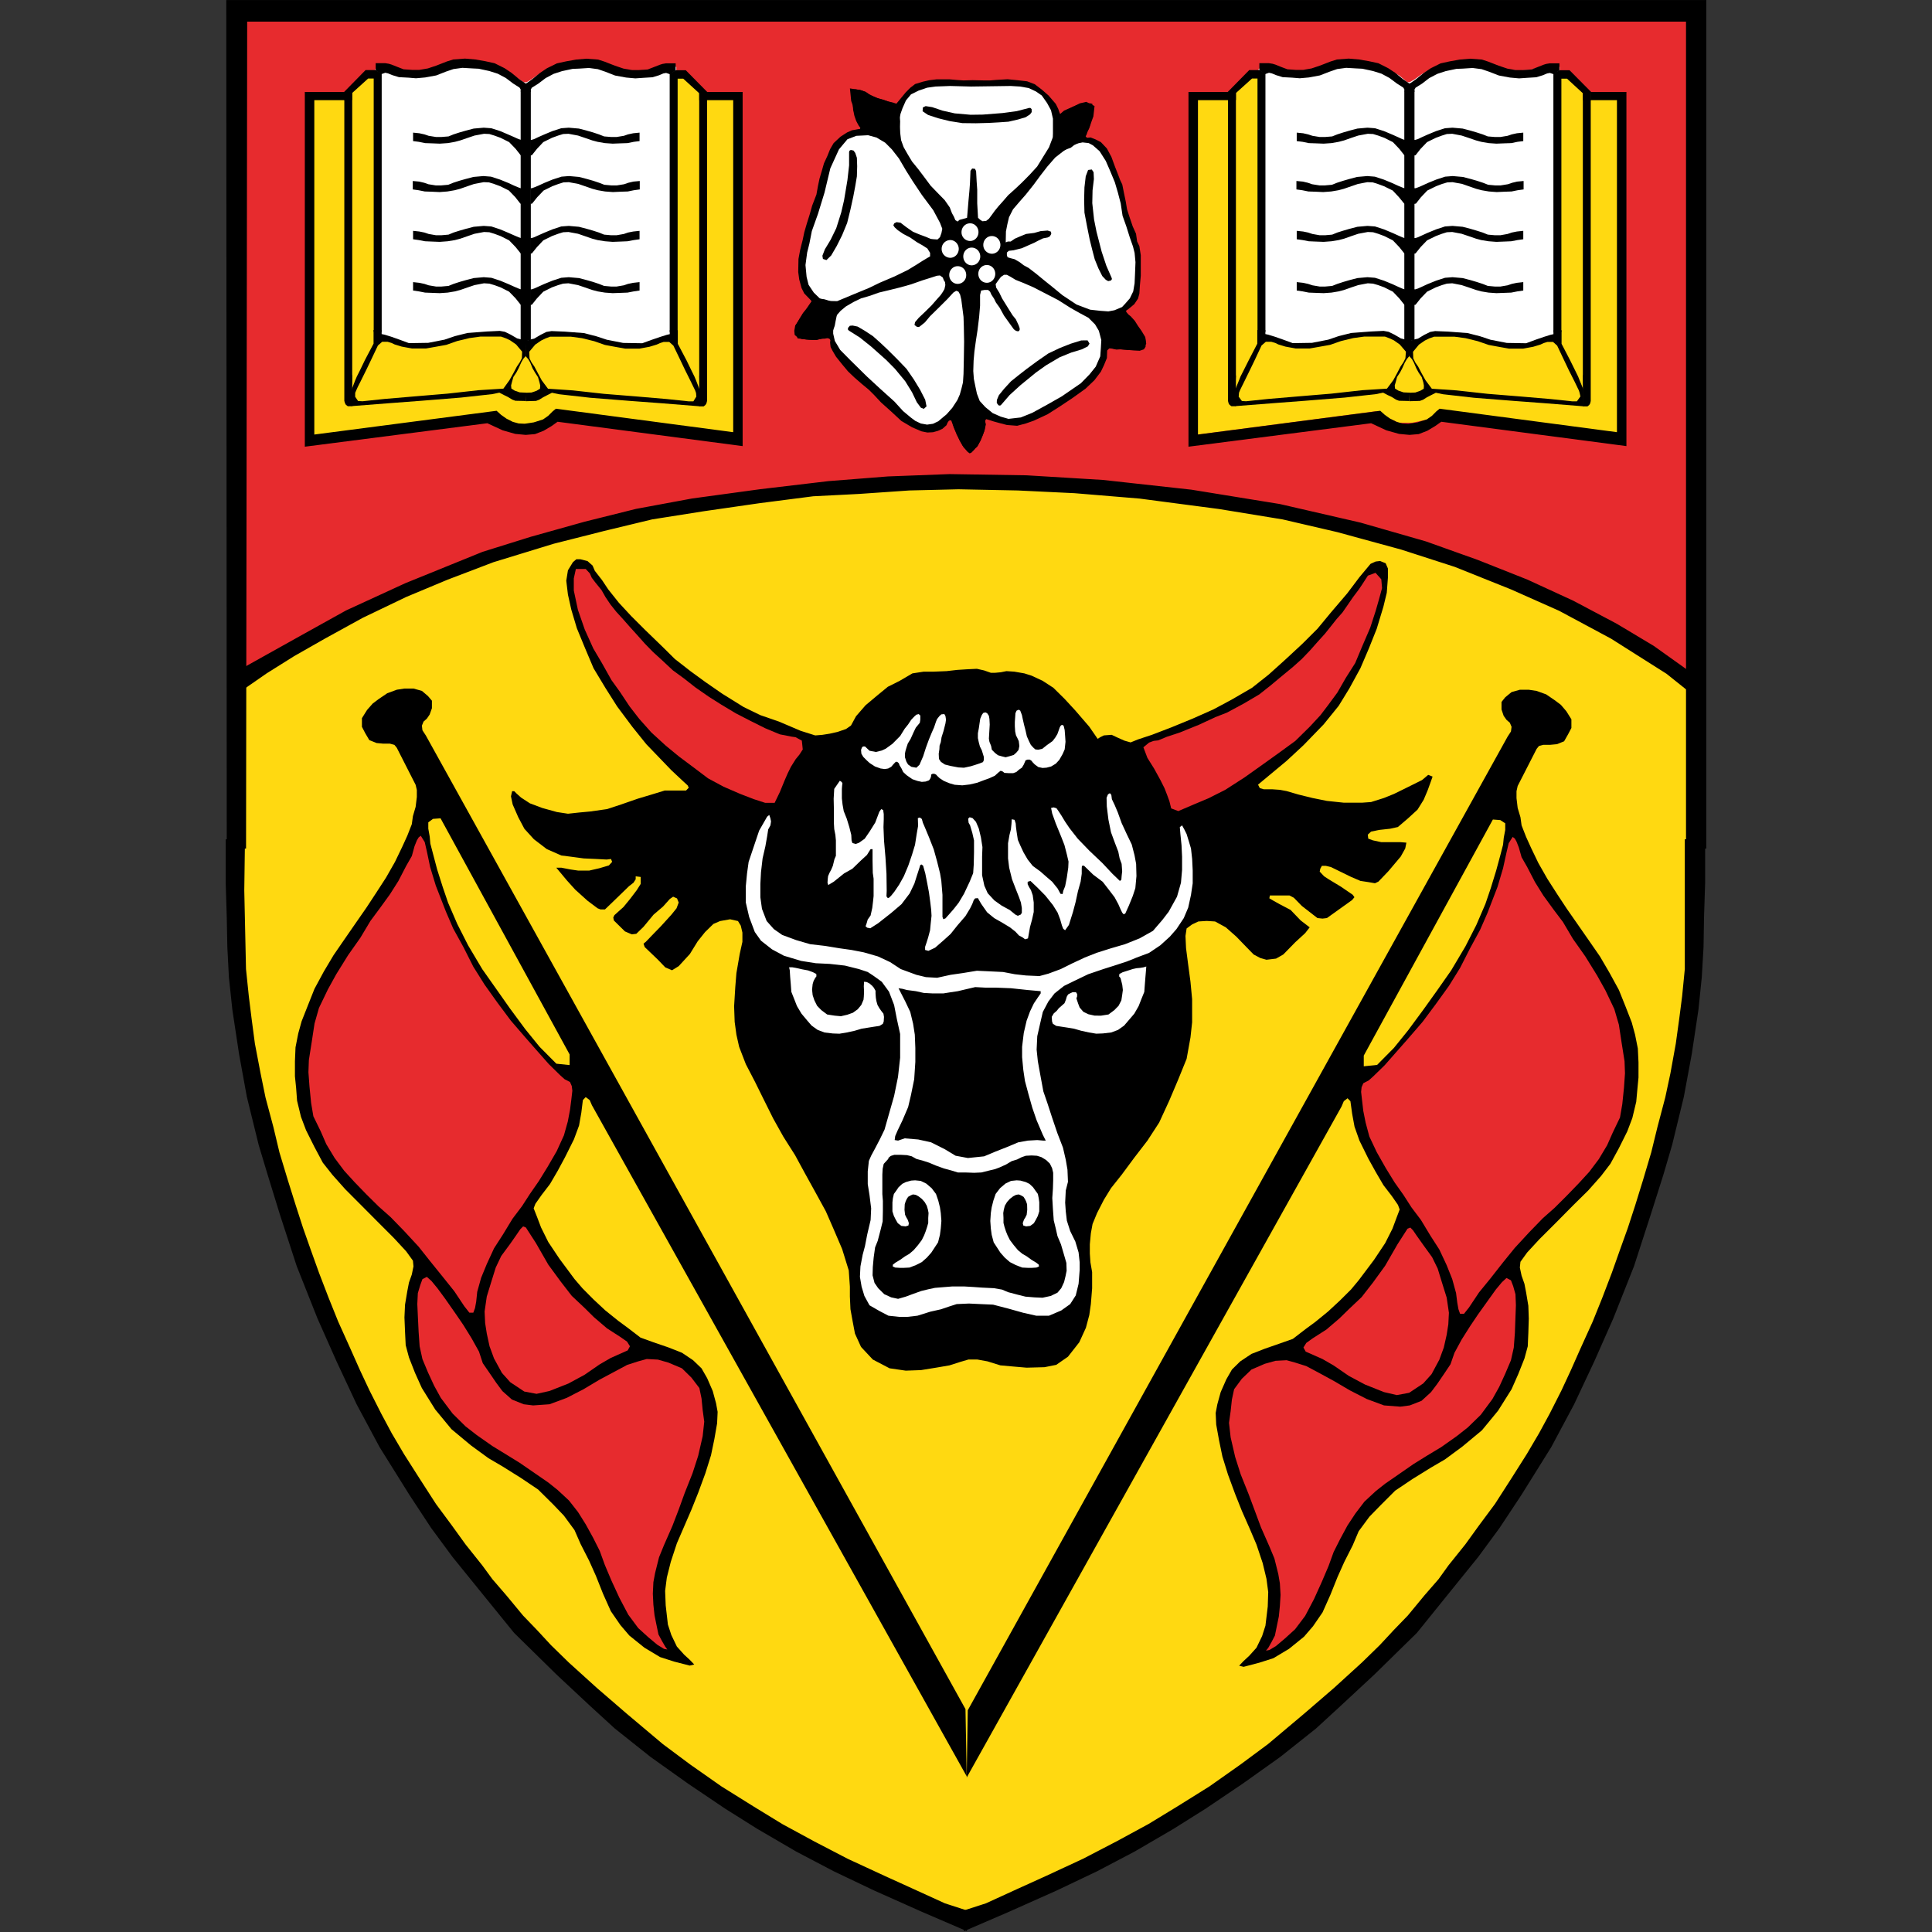 <svg xmlns="http://www.w3.org/2000/svg" xmlns:xlink="http://www.w3.org/1999/xlink" width="1000" height="1000"><rect width="100%" height="100%" fill="#333333" stroke="none"/><style>.B{stroke-miterlimit:3.864}.C{fill:none}.D{stroke-width:.746}.E{stroke:#000}.F{fill:#ffd911}.G{stroke:#ffd911}.H{fill:#e72b2e}.I{stroke-width:.187}.J{fill-rule:evenodd}.K{stroke:#e72b2e}</style><path fill="rgba(255,255,255,0)" d="M0 0h1000v1000H0z"/><g transform="translate(500 499.83) scale(6.664)"><use xlink:href="#B" class="H"/><use xlink:href="#B" class="B C D K"/><use xlink:href="#C" class="F"/><use xlink:href="#C" class="B C D G"/><g class="F"><path d="m48.632-67.719-1.862-1.652-.739.069v20.607l-1.437.315-2.045.315-2.317-.441-1.99-.505-1.86.13-1.166.437-.488.449-.76-.07-1.109-.757-1.424-.19-1.841.315-2.166.57-1.989.061-1.773-.504-.758-.442v-20.447l-.612-.069-1.904 1.744-2.649.065v26.5l14.083-1.841.67.381 1.102.505h1.067l1.222-.259.859-.562 14.143 1.775v-26.5zm-68.692.089-1.859-1.652-.737.069v20.608l-1.426.318-2.054.316-2.324-.442-1.978-.513-1.868.134-1.167.437-.476.449-.764-.065-1.105-.762-1.438-.194-1.832.32-2.171.57-1.98.065-1.776-.509-.762-.446v-20.442l-.609-.069-1.895 1.743-2.664.065v26.501l14.087-1.845.67.388 1.101.505h1.071l1.224-.255.857-.57 14.146 1.776v-26.5z"/><path d="m45.457-44.588-2.391-.206-2.503-.197-2.401-.272-1.767-.113-.367-.496-.288-.52-.282-.537-.212-.32-.105-.22-.03-.298.346-.403.383-.273.296-.127.299-.118h1.506l.828.118.908.217.851.298.867.157.775.132h1.153l.849-.157.605-.179.238-.109.216-.069h.241l.158.149.48 1.012.392.814.462.909.203.424.111.223.053.138.004.111-.057.088-.136.003zm-21.984-.011 2.389-.202 2.489-.206 2.419-.271 1.755-.109.36-.5.295-.513.288-.544.209-.311.109-.229.022-.289-.339-.403-.394-.276-.289-.133-.304-.114h-1.497l-.821.114-.919.222-.847.297-.862.16-.791.134h-1.144l-.847-.156-.617-.181-.236-.117-.218-.068h-.233l-.165.148-.475 1.013-.394.821-.449.909-.219.423-.104.225-.056.132v.112l.056.087.129.004zm-46.662.011-2.391-.206-2.496-.197-2.408-.272-1.763-.113-.373-.496-.27-.52-.291-.537-.217-.32-.113-.22-.02-.298.349-.403.392-.273.277-.127.312-.118h1.5l.823.118.919.217.848.298.855.157.791.132h1.153l.845-.157.612-.179.242-.109.209-.069h.241l.158.149.483 1.012.392.814.451.909.205.424.109.223.046.138.022.111-.068.088-.129.003zm-21.983-.011 2.384-.202 2.508-.206 2.403-.271 1.767-.109.359-.5.288-.513.281-.544.22-.311.105-.229.023-.289-.347-.403-.392-.276-.275-.133-.303-.114h-1.505l-.826.114-.919.222-.845.297-.865.16-.78.134h-1.149l-.86-.156-.597-.181-.242-.117-.212-.068h-.238l-.173.148-.474 1.013-.382.821-.47.909-.208.423-.098.225-.053.132-.015.112.068.087.136.004z"/></g><path d="M57.407-9.187h-1.39v-64.231H-55.925l-.087 64.231h-1.312l-.037-65.719H57.407z"/><path d="M57.407-9.187h-1.39v-64.231H-55.925l-.087 64.231h-1.312l-.037-65.719H57.407z" class="B C E I"/><use xlink:href="#D"/><use xlink:href="#D" class="B C E I"/><use xlink:href="#E"/><use xlink:href="#E" class="B C E I"/><use xlink:href="#F"/><use xlink:href="#F" class="B C E I"/><path d="m-25.917-18.554 1.086 1.351 1.083 1.126.865.899.87.814.393.362.087.179-.212.22h-1.657l-1.043.319-1.045.313-1.297.45-1.087.359-1.305.185-.866.081-.87.095-.862-.132-1.136-.315-.956-.359-.692-.451-.352-.317-.173-.175h-.167l-.09.399.133.631.434.991.477.899.738.81 1 .765 1.128.497.702.088 1.034.139.995.045.792.042.338-.042.088.224-.254.276-.745.22-.78.18h-.862l-.606-.088-.702-.137h-.391l.825.989.652.722.952.857.78.586.222.088h.35l.559-.536.658-.637.647-.628.352-.274.171-.266v-.229l.389.048v.541l-.31.49-.515.678-.518.632-.401.357-.3.271-.086.183.045.229.863.85.529.226.352-.041.56-.544.779-.943.738-.631.526-.587.257-.177.303.132.129.32-.166.448-.398.494-.821.903-.696.715-.476.495-.175.137.091.266.995.951.608.631.519.223.518-.319.867-.943.611-.99.573-.717.646-.631.518-.223.78-.138.611.138.218.359.125.537v.72l-.209.944-.257 1.488-.087 1.083-.091 1.485.043 1.213.136.997.212.944.519 1.346.703 1.352.601 1.217.825 1.657.783 1.402.912 1.439.778 1.432.75 1.356.862 1.574.572 1.308.695 1.624.514 1.661.087 1.256v.761l.045.996.171.947.179.944.471 1.036.916.98 1.302.681 1.256.182 1.182-.042 1.168-.189 1.044-.179.826-.264.645-.19h.701l.783.142.999.311 1.037.093.998.086 1.393-.037.912-.182.912-.633.878-1.121.514-1.125.264-.993.121-.851.098-1.222v-1.257l-.133-.766-.045-.679v-.718l.079-.854.133-.722.352-.853.53-1.033.555-.902.826-1.039 1-1.351 1.002-1.301.909-1.4.786-1.707.688-1.622.658-1.62.3-1.663.128-1.172V2.6l-.128-1.353-.175-1.302-.169-1.305-.044-.948.088-.582.427-.314.485-.229.647-.041.652.041.832.454.816.721.87.899.478.49.521.275.473.134.746-.089.561-.319.923-.944.776-.714.352-.451-.702-.538-.781-.814-.862-.453-.478-.267-.311-.183.042-.222h1.521l.344.18.613.631.867.674.351.271.393.041.341-.041 1.959-1.401.179-.22-.132-.188-.911-.624-.967-.585-.348-.229-.34-.361.045-.225.125-.224h.303l.398.094 1.563.764.73.313.609.092.521.091.268-.129.779-.814.954-1.132.349-.628.091-.451-.481-.04h-1.477l-.65-.14-.356-.132-.035-.312.254-.233.608-.129.869-.095.605-.133.791-.675.735-.675.478-.767.306-.724.261-.719.125-.357-.34-.134-.477.402-1.087.541-1.085.534-.787.319-1.002.315-.693.05h-1.428l-1.311-.138-1.127-.228-1.087-.268-.915-.267-.526-.098-.597-.042h-.655l-.304-.093-.136-.266.221-.186 1.998-1.662 1.31-1.215 1.566-1.616 1.168-1.442.83-1.354.859-1.572.654-1.526.614-1.538.517-1.711.262-1.081.088-1.168v-.72l-.175-.406-.433-.175-.345.041-.395.18-.863 1.035-.952 1.263-1.264 1.48-1.044 1.263-1.177 1.173-1.304 1.209-1.304 1.176-1.301 1.031-1.562.907-1.432.768-1.61.715-1.651.678-1.517.582-1.093.361-.561.229-.479-.137-.517-.229-.478-.225-.602.046-.274.134-.211.132-.651-.943-1.086-1.26-.828-.898-.871-.86-.823-.537-.87-.407-.564-.178-.775-.134-.617-.041-.431.087-.436.041h-.347l-.518-.182-.565-.127-.787.039-.737.047-.826.095-.998.041h-.78l-.876.134-1 .585-.907.453-.822.674-.912.765-.741.853-.392.722-.384.268-.658.227-.613.137-.561.089-.559.046-1.133-.358-1.688-.719-1.443-.498-1.299-.632-1.657-1.031-1.302-.901-1.17-.853-1.215-.947-.956-.947-1.347-1.303-1.085-1.083-.958-1.034-.825-1.035-.479-.719-.561-.721-.175-.411-.397-.352-.56-.141h-.304l-.268.229-.386.631-.13.807.13 1.081.262 1.17.431 1.444.651 1.579.646 1.526.919 1.526.913 1.442zm72.543-1.212-.423-.495-.486-.364-.654-.446-.741-.269-.61-.092h-.692l-.646.183-.487.399-.293.366v.584l.165.491.224.316.257.224.134.316-.046.362-.262.403L.137 57.834l-.083 5.224 29.118-52.125.172-.407.29-.228.224.228.136.985.183.993.382 1.082.688 1.395.573 1.035.603 1.031.659.857.468.676.133.359-.255.673-.303.814-.569 1.127-.869 1.304-1.187 1.578-.593.714-.87.865-.92.852-.993.81-.737.542-1.001.77-1.007.356-1.165.405-1.039.404-.877.584-.642.632-.435.758-.439.995-.261.948-.128.671.041.901.22 1.219.261 1.263.43 1.391.565 1.534.518 1.3.617 1.398.517 1.215.482 1.441.294 1.22.136 1.027-.037 1.123-.179 1.49-.26.811-.436.902-.562.625-.437.405-.347.365.347.088 1.212-.319 1.097-.349 1.212-.725 1.169-.946.699-.811.741-1.077.605-1.353.561-1.398.524-1.171.658-1.299.46-1.086.832-1.125.832-.854 1.17-1.171 1.346-.904 1.439-.891 1.085-.633 1.347-.995 1.521-1.264 1.257-1.527 1.044-1.661.517-1.17.484-1.216.258-.95.045-1.033.035-1.125-.035-.992-.172-1.031-.131-.674-.222-.633-.134-.628.046-.448.524-.726.954-1.033 1.263-1.259 1.381-1.397 1.139-1.122.999-1.125.725-.948.66-1.21.653-1.31.392-1.034.303-1.261.09-.987.086-.901V7.514l-.052-1.08-.214-1.076-.259-.95-.473-1.213-.525-1.308-.739-1.35-.733-1.255-.783-1.131-.873-1.255-.913-1.31-.742-1.126-.778-1.213-.693-1.217-.562-1.168-.39-.858-.352-.901-.087-.628-.217-.724-.091-.765v-.538l.091-.406 1.473-2.882.181-.223.336-.09h.529l.527-.05.56-.224.305-.537.262-.499v-.672z"/><use xlink:href="#G" class="F"/><use xlink:href="#G" class="B C D G"/><path d="m36.508 2.961-1.039 1.395-1.131 1.311-.87.988-.955 1.085-.87.847-.353.318-.43.227-.134.311-.037.363.082.721.088.761.181.903.291 1.082.573 1.212.692 1.221.691 1.123.699.988.607.946.744.989.735 1.218.693 1.078.569 1.215.432 1.08.298 1.086.097.764.088.491.127.356h.303l.39-.491.78-1.171.875-1.072.99-1.262.918-1.131 1.126-1.218 1.05-1.082.908-.802.953-.951.913-.944.824-.899.745-.989.648-1.084.439-.989.559-1.164.179-1.042.13-1.26.079-1.125-.034-.943-.221-1.394-.22-1.447-.353-1.208-.687-1.445-.651-1.166L48.1-.723l-.957-1.355-.775-1.311-.742-.984-.787-1.082-.643-1.034-.606-1.17-.437-.765-.218-.767-.177-.449-.126-.227-.17-.134-.311.49-.169.719-.268 1.223-.428 1.443-.779 2.023-.571 1.306-.779 1.438-.78 1.532-.868 1.398zM26.209 29.657l.177.319 1.306.578.863.498 1.18.811 1.261.673 1.471.586 1.002.231.955-.179 1.089-.725.646-.72.607-1.13.346-.942.223-.99.127-.809.046-.899-.173-1.176-.352-1.125-.346-1.13-.435-.888-.688-.951-.482-.679-.306-.447-.212-.222-.222.088-.777 1.211-.961 1.669-.952 1.312-.875 1.123-.949.898-.783.763-1.002.857-1.048.67-.514.368zm9.171 4.142-.911.356-.741.097-1.261-.097-1.342-.498-1.306-.669-1.22-.716-1.173-.64-.997-.531-.868-.273-.657-.182-.867.045-.824.23-1.039.447-.748.717-.602.814-.172.807-.097.897-.127.906.127 1.128.353 1.528.43 1.35.614 1.534.486 1.303.468 1.264.654 1.483.394.944.303 1.215.122.716.053.904-.053.859-.081.81-.129.624-.176.86-.254.488-.26.463-.178.22.26-.05.522-.313.689-.582.789-.717.781-1.035.692-1.314.608-1.347.518-1.216.394-1.085.518-1.029.56-1.037.624-.943.689-.904.871-.81.736-.583 1.042-.72 1.171-.812 1.091-.677 1.042-.626 1.214-.856.863-.68 1.007-.981.907-1.226.526-.944.471-1.028.44-1.037.221-.987.085-1.13.046-1.256.034-.907-.034-.847-.178-.633-.174-.452-.344-.18-.349.32-.48.576-.555.774-.833 1.165-.607.902-.655 1.035-.562 1.037-.311.894-.519.775-.521.764-.473.625z" class="H"/><path d="m-46.522-19.859.438-.499.473-.356.659-.446.742-.274.597-.09h.7l.652.182.473.402.305.359v.585l-.177.494-.216.315-.257.229-.128.315.041.359.265.406L-.04 57.744l.094 5.218-29.109-52.122-.173-.399-.31-.233-.22.233-.121.983-.175.991-.398 1.075-.699 1.401-.56 1.039-.601 1.031-.656.856-.477.677-.136.353.268.679.308.811.56 1.129.869 1.3 1.169 1.575.617.718.855.861.92.857.999.803.738.545.999.766.999.36 1.169.401 1.047.413.863.579.658.632.436.761.434.999.257.945.124.676-.041.891-.211 1.216-.262 1.262-.44 1.406-.56 1.52-.524 1.308-.603 1.395-.524 1.21-.474 1.443-.306 1.218-.133 1.036.045 1.127.17 1.485.266.812.431.898.563.629.44.404.347.361-.347.086-1.22-.312-1.085-.349-1.215-.728-1.173-.943-.693-.812-.745-1.08-.604-1.35-.556-1.397-.524-1.17-.665-1.304-.474-1.082-.824-1.121-.822-.86-1.181-1.169-1.346-.905-1.43-.895-1.079-.632-1.358-.992L-39.965 36l-1.26-1.527-1.04-1.669-.527-1.17-.474-1.207-.253-.951-.051-1.033-.046-1.125.046-.993.173-1.028.132-.684.221-.625.129-.631-.042-.445-.525-.726-.958-1.036-1.259-1.26-1.385-1.393-1.128-1.131-.999-1.121-.746-.944-.647-1.215-.655-1.307-.394-1.04-.303-1.252-.074-.995-.092-.901V7.426l.045-1.084.213-1.08.261-.943.481-1.218.518-1.302.73-1.351.75-1.259.775-1.127.87-1.258.912-1.314.737-1.121.787-1.214.692-1.217.561-1.165.393-.86.352-.898.087-.629.211-.722.093-.765v-.545l-.093-.4-1.467-2.883-.182-.221-.348-.094h-.518l-.518-.048-.564-.225-.315-.534-.26-.5v-.673z"/><use xlink:href="#H" class="F"/><use xlink:href="#H" class="B C D G"/><path d="m-36.394 2.872 1.041 1.396 1.124 1.303.873.995.951 1.077.873.857.352.318.423.22.137.313.045.362-.084.727-.099.765-.17.898-.302 1.078-.557 1.22-.7 1.209-.695 1.127-.689.993-.612.946-.739.979-.745 1.227-.692 1.074-.561 1.218-.442 1.074-.302 1.085-.08.766-.091.496-.132.357h-.307l-.391-.497-.775-1.163-.866-1.082-1.014-1.255-.896-1.13-1.135-1.227-1.044-1.073-.916-.813-.952-.941-.912-.942-.821-.9-.746-.996-.647-1.074-.431-.992-.571-1.171-.175-1.038-.125-1.256-.083-1.127.034-.943.22-1.398.22-1.441.344-1.209.696-1.445.647-1.174.92-1.481.953-1.352.782-1.307.734-.99.783-1.081.655-1.034.606-1.171.438-.765.209-.762.182-.453.136-.228.166-.133.308.493.165.719.257 1.222.439 1.443.787 2.02.564 1.309.791 1.435.771 1.53.877 1.396zm10.293 26.691-.175.319-1.306.582-.866.499-1.173.81-1.256.681-1.475.582-1.004.22-.952-.179-1.088-.723-.649-.722-.614-1.123-.347-.946-.214-.984-.128-.814-.042-.904.169-1.166.346-1.127.35-1.122.429-.902.698-.945.474-.68.307-.449.22-.219.212.086.779 1.207.961 1.676.956 1.304.867 1.121.961.904.777.767 1.004.857 1.04.67.515.36zm-9.166 4.138.913.365.734.089 1.268-.089 1.342-.497 1.302-.67 1.215-.726 1.172-.627 1-.535.866-.279.658-.181.871.047.817.234 1.047.443.735.721.617.809.169.811.088.897.123.906-.123 1.13-.35 1.527-.437 1.349-.606 1.527-.476 1.313-.482 1.255-.651 1.483-.387.948-.305 1.218-.133.717-.043.896.043.858.088.814.127.629.178.859.262.49.261.452.166.228-.258-.047-.519-.319-.695-.581-.786-.714-.775-1.043-.688-1.305-.622-1.348-.513-1.216-.394-1.085-.518-1.028-.571-1.036-.597-.952-.701-.895-.873-.811-.734-.587-1.042-.718-1.176-.81-1.09-.673-1.037-.635-1.219-.855-.869-.676-.999-.988-.916-1.218-.518-.944-.48-1.037-.432-1.035-.216-.989-.079-1.122-.061-1.256-.041-.908.041-.846.191-.633.165-.453.344-.178.359.319.473.576.564.765.821 1.174.617.901.64 1.035.575 1.032.295.9.527.766.522.764.476.641z" class="H"/><path d="m-15.065-1.267.922.495 1.343.403 1.132.179 1.079.052 1.183.131 1.087.271.688.228.476.315.613.444.561.767.398 1.038.211 1.079.257 1.172v1.845l-.166 1.489-.302 1.478-.398 1.395-.348 1.223-.348.719-.396.761-.293.543-.177.403-.088.812v.988l.136.856.129 1.032-.042.904-.264 1.126-.175.902-.179.67-.173.907-.04.81.131.765.216.717.398.726.775.445.696.364.822.089h.658l.773-.089.995-.312.83-.186.659-.224.561-.18.955-.043.913.043.961.043 1.214.315 1.129.317 1.003.226h.997l.95-.405.696-.496.432-.675.22-.902.085-1.084v-.576l-.085-.775-.254-.851-.398-.81-.26-.81-.084-.718-.047-.68.047-.943.171-.674-.039-.945-.133-.771-.217-.938-.436-1.131-.396-1.168-.381-1.17-.311-.904-.249-1.348-.178-.99-.094-.9.049-1.042.223-.985.209-.902.43-.811.481-.629.736-.581.832-.406 1.039-.5 1.178-.401.854-.271.969-.316.774-.311.96-.361.872-.587.74-.672.515-.588.568-.854.344-.813.217-.991.133-.899v-.989l-.043-.902-.09-.812-.174-.582-.167-.544-.178-.356-.175-.315-.174.136.045.536.087.862.043.893v1.038l-.086.991-.307 1.083-.645 1.165-.486.634-.735.854-1.04.585-1.136.453-1.077.315-1.134.358-.911.361-.954.445-.912.453-.961.356-.695.187L4.661.762 3.793.665 2.88.491 1.842.441.844.395l-1.09.179-.952.137-1.045.229-.87-.05-.74-.179-1.215-.447-.823-.54-.955-.445-1.088-.313-.956-.186-.953-.134-1.085-.179-1.177-.137-1.082-.315-1.09-.403-.648-.454-.559-.627-.364-.947-.124-.899v-1.033l.048-.907.125-1.077.217-.943.136-.769.083-.539.173-.315.046-.307-.046-.233-.09-.269-.166.134-.62 1.081-.424 1.26-.393 1.169-.125.902-.095.99v1.264l.26 1.122.439 1.169.481.675zm11.059-18.095.152-.133.18-.046.125.111v.319l-.038.245-.311.379-.174.361-.233.518-.217.356-.091.276-.086.288-.043.21v.289l.11.339.133.225.258.18.387.069.239-.225.285-.656.216-.673.238-.65.216-.523.179-.403.15-.447.087-.207.178-.225.147-.134.237-.022.087.156.042.275-.042.289-.149.591-.155.489-.059.381-.095.27-.013.27-.053.358.019.407.152.224.309.207.441.111.604.114.438.024.54-.117.346-.108.35-.117.237-.095.07-.156v-.244l-.07-.225-.088-.288-.149-.298-.084-.312-.073-.338v-.379l.073-.389.055-.38.054-.356.124-.298.11-.156.169-.043.134.065.136.203.042.247.022.429-.022.377-.023.387-.019.335.042.244.129.319.057.294.238.243.242.187.305.088.289.068.34-.092.285-.087.201-.179.175-.21.063-.311-.047-.379-.104-.226-.113-.225-.062-.297-.026-.403v-.337l.026-.363.021-.311.089-.201.169-.073.115.073.128.334.07.334.104.453.111.425.101.452.161.363.143.292.181.203.174.156.231.023.306-.069.363-.289.442-.315.209-.276.16-.265.082-.226.095-.274.066-.133.108-.088.133.065.083.338.039.517.026.399-.064.59-.158.36-.259.453-.271.295-.364.22-.36.093-.309.021-.325-.069-.277-.201-.154-.159-.11-.138-.129-.08h-.175l-.147.056-.136.32-.149.249-.227.155-.207.183-.239.088H3.3l-.314-.019-.148-.116-.15-.048-.152.117-.302.272-.436.197-.439.157-.491.187-.575.132-.578.069-.592-.045-.39-.111-.454-.187-.331-.216-.169-.162-.109-.12-.132-.057h-.13l-.11.057-.019.186-.069.157-.086.11-.26.093-.299.025-.335-.073-.392-.133-.451-.313-.265-.246-.145-.299-.138-.221-.056-.16-.128-.114h-.11l-.178.183-.173.204-.241.133-.258.044-.329-.044-.438-.157-.411-.267-.23-.21-.267-.267-.147-.251-.025-.294.065-.174.087-.092h.155l.352.334.493.095.46-.113.299-.138.523-.379.604-.609.349-.563.268-.336.239-.36zm-6.213 11.098-.125.513-.125.293-.133.247-.109.253-.027.224-.019.289.058.183.432-.262.792-.637.646-.364.673-.65.462-.423.198-.319.087-.133h.151v.897l.018.944.064.453v1.35l-.045.425-.06.501-.129.581-.224.315-.084.294-.082.229.126.11.238.047.603-.385 1.003-.788.821-.7.633-.835.367-.764.197-.624.177-.544.083-.267.088-.053.132.095.171.608.147.745.136.717.107.793.067.557.027.475-.069.65-.045.476-.15.562-.126.402-.109.32v.243l.257.069.523-.247.673-.587.523-.472.537-.673.62-.719.359-.594.174-.353.11-.293.109-.138.215-.018.259.448.458.653.549.45.628.357.6.363.421.332.271.294.297.161.185.138.224-.069.048-.272.107-.608.154-.56.136-.612v-.738l-.079-.564-.134-.389-.148-.243-.11-.224v-.188l.217-.064.527.499.626.633.59.74.366.586.195.514.143.497.099.244.144.117.295-.412.317-1.008.203-.765.181-.835.211-.756.086-.617v-.44l.015-.168.153-.02.721.701.738.554.476.613.447.587.29.536.179.407.122.251.114.133.129-.064.277-.613.302-.743.2-.609.087-.941-.025-.947-.125-.671-.215-.833-.392-.815-.394-.851-.301-.836-.248-.585-.208-.431-.044-.338-.112-.132-.148.092-.109.27.019.673.124 1.012.201.99.307.832.26.678.104.518.155.426.042.567-.042.38-.022.288-.114.092-.584-.563-.777-.829-1-.948-.911-.942-.635-.812-.349-.513-.275-.457-.248-.379-.143-.203-.221-.068-.201.046.087.429.274.765L7.4-10l.246.631.186.723.131.559-.021.473-.11.765-.132.677-.144.357-.052.251-.165-.018-.22-.409-.43-.534-.401-.342-.515-.453-.589-.429-.392-.495-.329-.564-.24-.516-.196-.449-.1-.65-.047-.362-.021-.267-.087-.275-.219-.045-.021.36-.045.427-.11.43-.112.646v1.177l.088.719.222.902.304.789.232.584.153.431.073.426v.38l-.093.136-.219.09-.186-.09-.443-.36-.625-.339-.568-.406-.517-.557-.261-.585-.175-.814V-8.47l.027-.741-.116-.742-.166-.696-.22-.519-.263-.292-.23-.069-.113.11.034.319.114.2.174.588.132.583v.919l-.022.971-.045.655-.273.668-.439.933-.413.693-.388.494-.354.406-.283.316-.169.065-.065-.179v-1.717l-.09-1.095-.095-.564-.23-.924-.261-.943-.371-.945-.299-.718-.175-.406-.082-.295-.155-.113-.154.047.019.605-.106.612-.133.857-.231.764-.291.853-.349.83-.366.654-.367.541-.241.299-.153.153-.113.048-.106-.139.018-.429-.018-1.328-.079-1.279-.111-1.286-.043-1.056.021-.61v-.399l-.045-.319-.152-.069-.147.206-.314.833-.436.698-.386.563-.439.311-.253.095-.264-.073-.064-.201-.022-.426-.151-.608-.201-.656-.234-.586-.092-.515-.053-.475v-.739l.018-.241.025-.206-.069-.096-.132-.087-.435.629-.045.765.019.858v1.059l.027.446.088.452.04.426v1.196zm-.775 13.453.65.077.518.018.561-.095.62-.134.537-.16.518-.083.455-.073.415-.061.264-.164.065-.179.022-.356-.043-.25-.177-.226-.132-.188-.152-.263-.084-.294-.046-.27-.024-.334v-.206l-.13-.232-.124-.149-.216-.187-.221-.11-.2-.023-.02.357.02.429-.02.388-.023.226-.172.402-.278.337-.373.269-.439.156-.493.114-.485-.044-.583-.09-.453-.338-.326-.334-.215-.431-.133-.399-.045-.433.045-.425.075-.248.122-.224.097-.134-.011-.182-.265-.138-.37-.135-.481-.09-.281-.066-.216-.045-.26-.045h-.242l.053.225.034.54.048.581.042.563.234.59.201.513.351.589.448.537.337.389.465.333zm23.06-2.494.06-.386.057-.419-.046-.396-.059-.242-.075-.289-.11-.134.019-.182.26-.138.419-.132.364-.117.287-.063.277-.024.269-.044.215-.064-.022.288-.045.536-.046.585-.042.565-.238.586-.202.518-.338.589-.458.536-.333.388-.471.335-.527.196-.649.077-.519.018-.567-.095-.601-.132-.554-.159-.51-.085-.464-.071-.408-.062-.261-.164-.063-.179-.025-.358.155-.266.228-.198.165-.207.239-.209.205-.183.102-.255.075-.252.101-.173.202-.108.158-.069h.247l.094.141v.186l-.055.156.136.407.119.307.287.331.392.188.481.106.492.004.586-.092.451-.337.332-.339z" fill="#fff"/><use xlink:href="#I" class="H"/><use xlink:href="#I" class="B C D K"/><use xlink:href="#J" class="H"/><use xlink:href="#J" class="B C D K"/><path d="m-6.858 21.376-.202.502-.11.785-.068.742-.018.647.151.587.284.412.472.465.543.248.533.114.592-.171.572-.213.636-.227.538-.131.524-.112.541-.044.78-.063h.98l.696.041.627.045.954.047.631.109.474.201.719.19.631.157.696.057.627.027.631-.137.527-.253.295-.35.22-.475.111-.453.087-.426-.02-.61-.195-.672-.225-.767-.273-.649-.132-.588-.156-.632-.064-.882-.049-.85.049-.723.02-.65v-.589l-.084-.358-.174-.355-.288-.276-.366-.223-.347-.109-.416-.023-.451.023-.317.109-.357.179-.43.134-.419.251-.492.225-.357.135-.446.108-.636.157-.56.025-.7-.025h-.564l-.513-.157-.573-.156-.612-.221-.536-.226-.498-.161-.485-.13-.369-.206-.364-.088-.504-.027h-.479l-.281.088-.169.142-.024.091-.351.385-.082.376-.025.451v1.526l.042.518v.786l-.017.811-.161.658zm1.924-9.363-.389.812-.175.409-.042.311.266.042.514-.175 1.048.088.995.22 1.085.545.825.498.956.177 1.257-.13.865-.363.912-.359.876-.367.739-.133.736-.042.48.042h.181l-.224-.443-.484-1.131-.339-.985-.305-1.082-.264-.989-.128-.859-.093-.987v-.814l.13-1.075.22-.947.265-.723.299-.623.307-.457.221-.317v-.174l-1.001-.09-1.306-.139-1.177-.047h-.82l-.778-.041-.788.183-.564.134-.566.084-.561.09h-.824l-.693-.037-.614-.137-.691-.09-.352-.093-.306-.046.529 1.034.382.807.22.911.134.853.041 1.033v1.084l-.088 1.344-.249 1.221-.222.943z"/><g fill="#fff"><path d="m-5.714 18.383.035-.313.077-.338.196-.271.167-.248.284-.265.275-.138.421-.117.307-.02.438.045.424.206.42.357.339.449.178.517.129.522.066.445.047.612-.047.579-.066.499-.147.587-.28.426-.247.375-.347.389-.389.343-.456.232-.502.192-.427.022h-.329l-.348-.022-.193-.085.011-.144.202-.155.376-.227.37-.264.325-.187.338-.29.333-.386.301-.402.178-.358.124-.319.111-.338.087-.312v-.387l.025-.38-.045-.25-.091-.314-.165-.288-.224-.25-.262-.201-.211-.112-.221-.03-.171.074-.195.112-.115.181-.082.178-.068.223-.019.427.045.386.109.222.084.138.045.116.055.175-.034.182-.219.067-.329-.037-.278-.212-.154-.265-.15-.298-.112-.356v-.337zm11.406 0-.042-.313-.069-.338-.197-.271-.174-.248-.281-.265-.283-.138-.416-.117-.296-.02-.439.045-.431.206-.418.357-.345.449-.175.517-.132.522-.067.445-.04.612.04.579.067.499.156.587.278.426.243.375.344.389.394.343.459.232.499.192.433.022h.322l.343-.022.205-.085-.021-.144-.201-.155-.375-.227-.362-.264-.324-.187-.354-.29-.321-.386-.304-.402-.179-.358-.129-.319-.11-.338-.079-.312v-.387l-.018-.38.041-.25.08-.314.17-.288.224-.25.261-.201.224-.112.203-.03.18.074.192.112.114.181.087.178.076.223.011.427-.044.386-.109.222-.091.138-.045.116-.059.175.045.182.215.067.32-.037.285-.212.152-.265.154-.298.111-.356v-.337z"/><use xlink:href="#K"/></g><use xlink:href="#K" stroke="#fff" class="B C D"/><path d="m-27.268-69.902.675.228.65.11h.565l.651-.043.479-.185.456-.179.218-.069.281-.047h.742v.556l-.434.294-.308-.103-.22.041-.32.138-.522.157-.743.046-.582.041-.719-.065-.856-.156-.75-.293-.587-.202-.691-.092-.782.05-.485.019-.822.175-.65.21-.628.331-.569.432-.499.312-.082.142v.174h-.375l.026-.65.45-.319.609-.491.545-.365.769-.377.731-.16.764-.136.791-.068.919.068.497.161z"/><path d="m-23.015-69.273.462-.278h.786l1.666 1.688v.637h-.62v-.536l-1.241-1.132h-.435v19.673h-.617z"/><path d="m-20.243-43.547-.135.109h-.344v-24.387l.609.543v23.423l-.05.188z"/><path d="m-23.68-43.686-2.418-.18-3.084-.244-2.418-.273-.56-.116-.352.18-.321.165-.324.2-.239.088-.801.024-.023-.656.477-.019.393-.137.261-.156.02-.244-.056-.252-.118-.403-.23-.356-.186-.319-.185-.453-.155-.268-.197-.224v-1.193l.371-.116.284-.065.496-.293.458-.229.397-.065 1.014.043 1.505.114.969.251.809.266 1.26.247 1.491.025.746-.272.652-.223.499-.157.215-.05h.02v-.308h.626v1.054l.676 1.284.416.856.204.411.122.293.28.722-.03-1.064.03-.113v2.465z" class="J"/><use xlink:href="#L" class="F"/><use xlink:href="#L" class="B C D G"/><path d="M-51.354-40.309v-27.552h3.155v.635h-2.418v25.973l14.158-1.847.352.319.412.291.496.251.451.123.462.026.722-.11.716-.229.397-.279.344-.342.254-.21 13.772 1.823v-25.789h-2.048v-.635h2.781v27.506l-14.373-1.892-.473.338-.612.362-.67.259-.719.061-.815-.077-.983-.28-1.184-.548zm10.223-29.604-.669.224-.662.114h-.56l-.659-.046-.469-.182-.463-.183-.211-.065-.276-.046h-.75v.555l.438.298.307-.11.213.048.324.134.522.16.746.039.579.048.718-.064.857-.157.753-.296.583-.198.696-.096.786.046.477.023.828.179.648.206.629.331.57.432.497.316.086.133v.179h.372l-.02-.654-.461-.311-.606-.498-.54-.359-.765-.38-.734-.16-.761-.132-.802-.069-.919.069-.497.156z"/><path d="m-45.383-69.285-.466-.278h-.786l-1.661 1.693v.631h.617v-.54l1.243-1.126h.432v19.675h.621z"/><path d="m-48.161-43.561.144.108h.344v-24.38l-.613.54v23.425l.053.186z"/><path d="m-44.722-43.694 2.418-.183 3.083-.248 2.415-.266.563-.116.348.181.32.156.335.205.237.088.802.018.023-.647-.485-.022-.389-.134-.259-.164-.022-.243.063-.248.114-.406.238-.358.167-.316.201-.447.151-.272.197-.229v-1.191l-.379-.113-.28-.069-.496-.29-.454-.224-.401-.073-1.006.049-1.507.115-.972.244-.809.274-1.263.247-1.496.024-.733-.271-.648-.229-.506-.156-.22-.045h-.014v-.312l-.629-.004v1.057l-.678 1.288-.411.852-.209.41-.125.294-.28.726.042-1.068-.042-.115v2.465z" class="J"/><use xlink:href="#M" class="F"/><use xlink:href="#M" class="B C D G"/><path d="m-34.173-47.34.023-1.169.023-.007.326-.095v-19.336l-.189-.302-.13-.281h-.14l-.209.517-.121.111v19.323l.372 1.23z"/><path d="m-30.066-65.018-.789-.069-.581.043-.693.223-.66.276-.456.201-.299.142-.201.061h-.102v1.216l.128-.022.395-.498.491-.522.674-.333.482-.175.386-.12.415-.018.743.138.516.175.589.202.412.11.572.099.599.042.609-.024.546-.018.484-.099.451-.058v-.657l-.497.05-.405.087-.317.11-.561.091h-.439l-.536-.044-.398-.157-.47-.156-.484-.138zm.013 3.757-.783-.069-.583.047-.696.225-.649.266-.456.21-.311.128-.189.069h-.109v1.217l.128-.022.395-.494.499-.522.677-.334.477-.178.382-.119.415-.019.744.138.518.178.589.203.411.109.561.096.609.046.604-.028.55-.018.472-.096.459-.064v-.654l-.499.046-.387.091-.326.114-.564.091h-.439l-.541-.049-.401-.156-.465-.156-.48-.137zm-.013 3.871-.789-.069-.581.043-.693.229-.66.273-.456.203-.299.133-.201.065h-.102v1.216l.128-.025.395-.491.491-.522.674-.334.482-.178.386-.119.415-.019.743.138.516.178.589.203.412.109.572.092.599.046.609-.023.546-.023.484-.092.451-.064v-.654l-.497.053-.405.08-.317.11-.561.099h-.439l-.536-.048-.398-.161-.47-.152-.484-.138zm0 3.984-.789-.069-.581.046-.693.226-.66.269-.456.207-.299.132-.201.065h-.102v1.213l.128-.018.395-.494.491-.52.674-.336.482-.175.386-.114.415-.027.743.141.516.175.589.203.412.11.572.094.599.043.609-.022.546-.021.484-.094.451-.066v-.654l-.497.055-.405.084-.317.109-.561.095h-.439l-.536-.048-.398-.156-.47-.157-.484-.138zm-8.173-11.612.782-.069.588.043.695.223.646.276.459.201.311.142.196.061h.106v1.216l-.133-.022-.392-.498-.504-.522-.666-.333-.482-.175-.39-.12-.414-.018-.738.138-.518.175-.587.202-.413.11-.564.099-.616.042-.601-.024-.541-.018-.481-.099-.45-.058v-.657l.492.05.393.087.325.11.568.091h.428l.548-.044.386-.157.482-.156.483-.138zm-.024 3.757.779-.069.59.047.697.225.654.266.454.21.306.128.193.069h.115v1.217l-.14-.022-.386-.494-.502-.522-.671-.334-.485-.178-.386-.119-.412-.019-.74.138-.524.178-.579.203-.419.109-.561.096-.606.046-.611-.028-.538-.018-.48-.096-.454-.064v-.654l.496.046.39.091.324.114.569.091h.431l.547-.049.384-.156.481-.156.483-.137zm.024 3.871.782-.069.588.043.695.229.646.273.459.203.311.133.196.065h.106v1.216l-.133-.025-.392-.491-.504-.522-.666-.334-.482-.178-.39-.119-.414-.019-.738.138-.518.178-.587.203-.413.109-.564.092-.616.046-.601-.023-.541-.023-.481-.092-.45-.064v-.654l.492.053.393.08.325.11.568.099h.428l.548-.048.386-.161.482-.152.483-.138zm0 3.984.782-.069.588.046.695.226.646.269.459.207.311.132.196.065h.106v1.213l-.133-.018-.392-.494-.504-.52-.666-.336-.482-.175-.39-.114-.414-.027-.738.141-.518.175-.587.203-.413.11-.564.094-.616.043-.601-.022-.541-.021-.481-.094-.45-.066v-.654l.492.055.393.084.325.109.568.095h.428l.548-.048.386-.156.482-.157.483-.138z"/><use xlink:href="#N" fill="#fff"/><use xlink:href="#N" stroke="#fff" class="B C D"/><path d="m41.374-69.902.675.228.643.11h.571l.652-.043.477-.185.449-.179.219-.069.285-.047h.746v.556l-.436.294-.307-.103-.214.041-.33.138-.52.157-.737.046-.589.041-.715-.065-.844-.156-.76-.293-.589-.202-.702-.092-.771.05-.486.019-.829.175-.646.21-.635.331-.561.432-.5.312-.084.142v.174h-.372l.022-.65.463-.319.605-.491.547-.365.757-.377.73-.16.762-.136.812-.068.913.068.491.161z"/><path d="m45.623-69.273.462-.278h.793l1.674 1.688v.637h-.64v-.536l-1.23-1.132h-.438v19.673h-.62z"/><path d="m48.403-43.547-.134.109h-.358v-24.387l.613.543v23.423l-.043.188z"/><path d="m44.954-43.686-2.406-.18-3.093-.244-2.405-.273-.557-.116-.355.18-.326.165-.317.2-.246.088-.809.024-.014-.656.472-.019.391-.137.265-.156.012-.244-.046-.252-.122-.403-.242-.356-.174-.319-.193-.453-.148-.268-.2-.224v-1.193l.37-.116.293-.065.491-.293.463-.229.382-.065 1.026.043 1.497.114.977.251.798.266 1.268.247 1.502.025.729-.272.651-.223.502-.157.224-.05h.012v-.308h.632v1.054l.666 1.284.423.856.201.411.117.293.296.722-.045-1.064.038-.113v2.465z" class="J"/><use xlink:href="#O" class="F"/><use xlink:href="#O" class="B C D G"/><path d="M17.28-40.309v-27.552h3.153v.635h-2.416v25.973L32.175-43.1l.355.319.407.291.507.251.442.123.474.026.71-.11.719-.229.402-.279.338-.342.259-.21 13.771 1.823v-25.789h-2.043v-.635h2.779v27.506l-14.379-1.892-.48.338-.605.362-.669.259-.715.061-.815-.077-.991-.28-1.176-.548zm10.226-29.604-.668.224-.656.114h-.57l-.644-.046-.484-.182-.452-.183-.215-.065-.284-.046h-.747v.555l.436.298.311-.11.22.048.322.134.52.16.739.039.586.048.72-.064.844-.157.768-.296.574-.198.705-.096.787.046.468.023.827.179.658.206.617.331.579.432.495.316.083.133v.179h.38l-.031-.654-.451-.311-.609-.498-.549-.359-.753-.38-.742-.16-.764-.132-.802-.069-.911.069-.496.156z"/><path d="m23.258-69.285-.47-.278h-.786l-1.665 1.693v.631h.629v-.54l1.248-1.126h.427v19.675h.616z"/><path d="m20.469-43.561.148.108h.348v-24.38l-.617.54v23.425l.048.186z"/><path d="m23.924-43.694 2.415-.183 3.078-.248 2.413-.266.568-.116.34.181.334.156.325.205.233.088.803.018.024-.647-.474-.022-.395-.134-.267-.164-.02-.243.073-.248.108-.406.235-.358.166-.316.201-.447.158-.272.19-.229v-1.191l-.368-.113-.283-.069-.497-.29-.458-.224-.392-.073-1.012.049-1.505.115-.975.244-.805.274-1.261.247-1.495.024-.738-.271-.655-.229-.507-.156-.212-.045h-.016v-.312l-.627-.004v1.057l-.666 1.288-.428.852-.209.41-.116.294-.296.726.053-1.068-.041-.115v2.465z" class="J"/><use xlink:href="#P" class="F"/><use xlink:href="#P" class="B C D G"/><path d="m34.469-47.34.015-1.169.023-.007.327-.095v-19.336l-.186-.302-.127-.281h-.139l-.211.517-.127.111v19.323l.382 1.23z"/><path d="m38.575-65.018-.788-.069-.583.043-.695.223-.667.276-.446.201-.295.142-.205.061h-.11v1.216l.132-.022.391-.498.502-.522.681-.333.474-.175.381-.12.42-.018.731.138.526.175.593.202.405.11.566.099.608.042.603-.024.55-.018.478-.099.457-.058v-.657l-.503.05-.393.087-.323.11-.555.091h-.44l-.541-.044-.397-.157-.483-.156-.471-.138zm.01 3.757-.783-.069-.587.047-.687.225-.655.266-.454.21-.306.128-.195.069h-.11v1.217l.138-.022.387-.494.498-.522.678-.334.469-.178.402-.119.408-.019.751.138.508.178.588.203.414.109.566.096.606.046.608-.028.546-.018.472-.096.462-.064v-.654l-.506.046-.379.091-.336.114-.562.091h-.433l-.539-.049-.399-.156-.475-.156-.477-.137zm-.01 3.871-.788-.069-.583.043-.695.229-.667.273-.446.203-.295.133-.205.065h-.11v1.216l.132-.025.391-.491.502-.522.681-.334.474-.178.381-.119.42-.019.731.138.526.178.593.203.405.109.566.092.608.046.603-.023.55-.023.478-.092.457-.064v-.654l-.503.053-.393.08-.323.11-.555.099h-.44l-.541-.048-.397-.161-.483-.152-.471-.138zm0 3.984-.788-.069-.583.046-.695.226-.667.269-.446.207-.295.132-.205.065h-.11v1.213l.132-.018.391-.494.502-.52.681-.336.474-.175.381-.114.42-.027.731.141.526.175.593.203.405.11.566.094.608.043.603-.022.55-.021.478-.094.457-.066v-.654l-.503.055-.393.084-.323.109-.555.095h-.44l-.541-.048-.397-.156-.483-.157-.471-.138zm-8.174-11.612.778-.069.588.043.7.223.656.276.45.201.302.142.193.061h.115v1.216l-.137-.022-.393-.498-.497-.522-.666-.333-.478-.175-.393-.12-.413-.018-.741.138-.525.175-.575.202-.419.11-.561.099-.605.042-.612-.024-.546-.018-.472-.099-.462-.058v-.657l.502.05.383.087.333.11.559.091h.439l.538-.044.394-.157.483-.156.473-.138zm-.022 3.757.787-.069.587.047.691.225.647.266.457.21.312.128.185.069h.111v1.217l-.122-.022-.402-.494-.488-.522-.678-.334-.484-.178-.382-.119-.422-.019-.732.138-.515.178-.593.203-.41.109-.567.096-.616.046-.6-.028-.55-.018-.473-.096-.458-.064v-.654l.503.046.386.091.326.114.575.091h.423l.55-.049.389-.156.485-.156.474-.137zm.022 3.871.778-.069.588.043.7.229.656.273.45.203.302.133.193.065h.115v1.216l-.137-.025-.393-.491-.497-.522-.666-.334-.478-.178-.393-.119-.413-.019-.741.138-.525.178-.575.203-.419.109-.561.092-.605.046-.612-.023-.546-.023-.472-.092-.462-.064v-.654l.502.053.383.08.333.11.559.099h.439l.538-.048.394-.161.483-.152.473-.138zm0 3.984.778-.069.588.046.7.226.656.269.45.207.302.132.193.065h.115v1.213l-.137-.018-.393-.494-.497-.52-.666-.336-.478-.175-.393-.114-.413-.027-.741.141-.525.175-.575.203-.419.11-.561.094-.605.043-.612-.022-.546-.021-.472-.094-.462-.066v-.654l.502.055.383.084.333.109.559.095h.439l.538-.048.394-.156.483-.157.473-.138zM-.193-68.758l.71-.019.891.019h.46l.498-.041.862-.05.744.072.773.088.593.225.567.433.507.445.561.651.19.384.103.294.078.179.234-.11.238-.206.32-.226.329-.156.443-.16.436-.041h.336l.136.041v.272l-.024.311-.063.429-.048.41-.079.334-.156.34-.083.292-.076.134.115.112.28-.025.393.156.399.203.47.498.35.654.289.788.213.541.173.457.168.352.135.678.136.65.102.606.181.567.259.76.255.565.087.604.173.362.11.702v1.6l-.067.737-.043.651-.105.385-.288.432-.454.377-.17.115-.019.11.019.138.427.356.376.591.298.421.22.315.158.229.035.312-.015.341-.129.203-.328.11-.439-.022-.541-.047-.541-.041-.281.019-.435-.088h-.134l-.154.157-.021.585-.232.567-.237.496-.506.668-.689.655-1.042.746-.945.628-.947.604-1.071.5-.628.221-.675.179-.796-.061-.545-.142-.481-.132-.347-.112-.239-.069-.088.138.068.27-.136.559-.194.453-.28.609-.303.357-.223.225-.129.047-.155-.116-.318-.357-.265-.471-.262-.5-.177-.443L-1-42.02l-.045-.312-.153-.025-.126.025-.093.132-.101.225-.311.276-.343.156-.39.11-.439.022-.453-.091-.736-.316-.831-.49-.803-.745-.778-.697-.527-.567-.426-.423-.549-.453-.587-.513-.473-.452-.473-.567-.462-.578-.266-.453-.15-.29-.042-.342.022-.2-.078-.112-.16-.037-.203.037-.3.007-.352.097-.561-.017-.567-.063-.342-.134-.21-.183-.03-.315.072-.41.232-.336.213-.334.171-.297.219-.245.22-.311.127-.186.132-.13-.152-.183-.458-.471-.213-.425-.177-.656-.08-.585.02-1.013.125-.673.087-.361.117-.452.122-.587.202-.693.212-.673.197-.7.332-.864.125-.69.114-.542.194-.656.153-.537.261-.563.217-.538.272-.469.534-.499.518-.334.371-.164.257-.044.223-.043.152-.022.018-.088-.121-.159-.201-.377-.136-.389-.101-.493-.024-.472-.047-.32v-.422l.071-.255.127-.103.364.045.476.152.403.294.448.179.5.134.391.141.37.084.284.091.387-.471.329-.399.362-.366.376-.289.589-.18.498-.114.589-.072h.976l.582.05z"/><path d="M-.211-55.087c0-.38.292-.686.65-.686.372 0 .668.305.668.686s-.296.69-.668.69c-.358 0-.65-.308-.65-.69m1.168 1.353c0-.38.293-.686.665-.686.36 0 .651.305.651.686s-.291.693-.651.693c-.372.001-.665-.311-.665-.693m.387-2.251c0-.38.299-.686.662-.686.372 0 .666.305.666.686s-.294.689-.666.689a.676.676 0 0 1-.662-.689m-1.692-.988c0-.38.296-.686.667-.686.359 0 .65.305.65.686s-.291.686-.65.686a.672.672 0 0 1-.667-.686m-1.543 1.299a.68.68 0 0 1 .668-.686c.358 0 .66.312.66.686 0 .384-.302.693-.66.693a.68.68 0 0 1-.668-.693m.589 2.03c0-.381.293-.686.655-.686.375 0 .663.305.663.686a.67.67 0 0 1-.663.689c-.362 0-.655-.308-.655-.689m-1.932-7.595-.476-.631-.479-.586-.35-.582-.307-.54-.195-.541-.061-.493-.047-.563v-.678l.063-.312.152-.429.269-.609.393-.472.602-.297.648-.22.635-.091 1.151-.043 1.629.043 1.798-.025 1.282-.018.723.043.67.117.567.266.454.315.413.587.303.56.15.654v1.419l-.307.807-.419.678-.5.811-.577.631-.621.628-.502.472-.553.498-.427.493-.325.363-.288.352-.217.301-.233.312-.22.175-.285.025-.172-.109-.172-.16-.063-1.122v-1.061l-.046-.651-.022-.426-.02-.365-.086-.179-.221-.023-.129.179-.018.431-.025.586-.041.544-.072.78-.067.811-.043.497-.587.16-.146.131-.176-.112-.112-.266-.151-.273-.172-.45-.392-.563-.439-.449-.652-.673zM.565-46.183l.045.608.11.544.128.602.216.566.435.476.572.468.623.274.606.174.953-.11.898-.361 1.195-.655 1.096-.624.792-.544.691-.475.679-.696.472-.59.352-.803.046-.651.035-.612-.19-.72-.296-.498-.515-.514-.669-.36-.715-.403-.96-.609-.966-.498-.946-.49-.783-.34-.621-.247-.374-.229-.298-.16h-.222l-.241.16-.237.316-.175.25.044.272.239.384.217.448.234.38.307.495.285.452.242.295.104.221.125.27.07.206v.125l-.045.08-.087.037-.107-.026-.075-.03-.139-.104-.258-.356-.5-.697-.346-.628-.29-.406-.142-.29-.208-.316-.1-.227-.153-.134h-.284l-.262.046-.08.342v.829l-.075.903-.124 1.012-.125.807-.115.836-.063.716zm-8.015-5.851-.699.203-.561.27-.623.361-.405.335-.318.363-.175.427-.085.45v.535l.128.563.416.7.778.788 1.307 1.286 1.046.965 1.076.968.677.742.589.493.364.272.42.201.493.088.461-.066.415-.2.647-.544.432-.491.398-.609.189-.429.136-.491.109-.449.043-.657.024-1.122.022-1.376-.022-1.209-.024-.727-.11-.853-.063-.494-.092-.384-.129-.229-.174-.065-.219.137-.454.495-.632.631-.734.72-.39.467-.306.248-.156.118-.169-.021-.182-.142.049-.221.283-.334.501-.475.499-.493.434-.497.278-.312.172-.255.112-.199.069-.31-.026-.233-.088-.133-.086-.225-.22-.157-.234.024-.411.133-.716.225-.886.311-.83.233-.894.221-.761.182zm2.24-10.664-.549-.704-.513-.516-.68-.405-.651-.178-.911.046-.695.266-.659.788-.669 1.466-.452 1.886-.506 1.648-.48 1.347-.19.973-.173.69-.13.973.087.921.152.612.404.604.485.473.629.18.706.014 1.264-.528 1.208-.498.821-.399 1.172-.5 1.023-.498.668-.407.463-.294.364-.219.232-.134v-.273l-.211-.34-.341-.222-.479-.273-.518-.358-.527-.274-.432-.294-.241-.221-.105-.157.068-.154.181-.093.309.043.439.338.519.361.477.201.544.203.369.156.195.023.328.022.191-.178.114-.316.067-.338-.181-.471-.519-.969-.888-1.191-.719-1.081-.497-.789zm12.139-.071.628-.489.654-.435.387-.16.457-.091.475.053.333.179.515.454.48.756.326.747.375.901.237.803.22.842.145.966.288.811.276.875.246.7.125.495.068.719-.038.967-.031.677-.106.628-.265.544-.367.421-.237.251-.59.248-.475.089-.627-.046-.787-.088-1.055-.399-1.09-.723-.742-.609-.726-.585-.578-.476-.584-.449-.375-.203-.324-.247-.387-.226-.349-.09-.201-.066-.054-.154v-.21l.151-.135.366-.041.646-.16.549-.243.412-.181.304-.16.379-.182.363-.069.169-.088.107-.186-.019-.175-.257-.089-.544.043-.501.141-.631.08-.502.205-.369.16-.324.222h-.22l-.169.068.017-.849.111-.563.129-.544.308-.608.501-.587.497-.566.584-.734.549-.744.54-.698z" fill="#fff"/><use xlink:href="#Q"/><use xlink:href="#Q" class="B C E"/><use xlink:href="#R"/><use xlink:href="#R" class="B C E"/><use xlink:href="#S"/><use xlink:href="#S" class="B C E"/><use xlink:href="#T"/><use xlink:href="#T" class="B C E"/><use xlink:href="#U"/><use xlink:href="#U" class="B C E"/><path d="m-10.839-54.803.371-.362.431-.739.416-.834.39-.947.259-1.057.221-1.012.148-.788.128-.764.023-.788-.023-.656-.128-.377-.136-.185-.208-.045-.114.067-.019.115v1.016l-.129 1.141-.264 1.575-.22.947-.384 1.217-.438.899-.447.742-.192.497.042.248zm7.468-11.559.427.287.798.259.878.218.987.156 1.047.012 1.011-.027.769-.043.751-.052.737-.169.6-.179.341-.221.129-.179-.007-.229-.092-.091h-.108l-.951.247-1.101.149-1.54.121-.948.013-1.232-.108-.946-.212-.803-.271-.51-.081-.217.105zm12.856 4.559-.185.49-.1.861-.025.936.025 1.026.203 1.073.204 1.015.193.782.196.748.292.72.297.59.273.289.187.104.217-.05.075-.114-.034-.111-.402-.918-.364-1.094-.4-1.549-.19-.951-.139-1.271.022-1.001.104-.869-.024-.533-.142-.21zm-.041 13.237-.494.003-.819.255-.844.334-.9.427-.873.606-.814.6-.619.482-.592.476-.529.575-.405.499-.155.367-.011.233.133.184.125.026.09-.069.652-.753.836-.761 1.21-.99.777-.554 1.068-.632.902-.365.817-.248.462-.229.133-.217zm-12.509 5.125-.103-.513-.395-.773-.483-.796-.575-.834-.742-.772-.722-.717-.571-.538-.576-.514-.642-.422-.547-.319-.385-.08-.216.018-.146.171v.135l.082.076.836.527.882.705 1.172 1.043.669.677.803.969.53.857.375.781.313.421.228.091z"/></g><defs><path id="B" d="m6.966-37.56-7.911-.271-7.303.357-7.119.81-6.868.99-6.594 1.351L-35-32.524l-5.562 2.076-5.048 2.073-4.43 2.248-2.951 1.614-3.381 1.893v-51.149h112.73v51.596l-4.732-3.235-6.614-3.599-5.556-2.253-5.388-1.802-7.032-1.796-5.823-1.173-7.3-.987z"/><path id="C" d="m-25.301-34.924 3.743-.629 3.639-.631 4.086-.539 3.828-.358 3.476-.183 3.387-.18 2.697-.091 3.213.091 3.041.089 3.553.274 2.789.174 3.738.457 2.694.357 3.56.54 3.904.807 4.523 1.084 3.386.895 3.82 1.267 3.037 1.256 3.488 1.442 2.261 1.077 3.555 1.899 2.868 1.888 2.179 1.441.856.72V.817l-.249 2.432-.44 3.777-.783 3.516-.775 3.421-1.304 4.226-1.394 4.144-1.477 4.052-1.479 3.509-1.824 3.875-2.345 4.318-2.435 3.877-2.609 3.506-2.164 2.79-2.606 3.151-2.606 2.879-2.782 2.434-2.603 2.253-2.437 2.073-3.212 2.337-3.482 2.341-4.166 2.433-3.82 1.974-4.348 1.976-3.041 1.36-1.828.718-3.734-1.623-4.596-2.07-4.878-2.437-4.949-3.047-3.907-2.705-4.783-3.874-4.173-3.6-3.905-4.138-3.217-4.148-2.95-3.776-2.523-3.871-2.429-4.414-1.915-3.961-2.164-5.225-1.828-5.216-1.653-5.225-1.216-4.949-.96-5.311-.431-5.043-.087-5.13.087-3.962-.087-4.5v-5.854l-.09-1.888 2.953-1.982 3.478-1.98 2.777-1.619 3.041-1.444 2.868-1.254 2.432-.997 2.959-.987 3.553-1.083 3.481-.901z"/><path id="D" d="m-10.668-37.543 4.608-.363 4.782-.182 5.989.095 5.91.358 6.878.757 6.86 1.114 6.262 1.442 5.077 1.459 4.026 1.438 3.855 1.529 3.553 1.636 3.371 1.786 2.863 1.714 2.693 1.922-.016 1.351-1.573-1.257-4.319-2.735-4.046-2.171-3.742-1.663-4.371-1.75-4.172-1.347-4.957-1.354-4.257-.99-4.943-.807-6.173-.811-5.053-.419-4.422-.212-4.601-.092-3.82.092-3.913.27-3.558.182-4.169.537-4.35.628-4 .632-3.738.901-3.909.99-4.694 1.438-3.554 1.355-3.217 1.343-3.398 1.63-2.944 1.619-2.384 1.358-2.137 1.34-1.607 1.115-.024-1.446 4.241-2.367 3.652-2.029 4.6-2.115 5.99-2.432 3.739-1.168 4.168-1.167 3.997-.997 4.351-.807 5.297-.723z"/><path id="E" d="m52.67 16.693-.6 1.939-.572 1.756-.612 1.706-.639 1.802-.742 1.942-.742 1.841-1 2.207-.697 1.574-.731 1.571-.913 1.802-.829 1.527-.956 1.624-1.169 1.847-1.304 2.03-1.265 1.703-1.043 1.444-1.303 1.623-.776 1.078-1.094 1.258-1.302 1.576-1.085 1.122-1.087 1.169-1.393 1.358-2.165 1.973-2.303 1.985-2.832 2.384-2.129 1.579-2.424 1.71-2.521 1.574-2.217 1.351-2.482 1.348-2.613 1.357-2.905 1.348-2.083.944-2.56 1.171-1.653.534v1.405l3.342-1.441 3.742-1.669 3.129-1.49 2.906-1.527 3.007-1.753 2.508-1.577 2.869-1.935 2.913-2.073 2.776-2.207 1.911-1.755 2.607-2.422 3.311-3.244 2.734-3.385 2.036-2.519 1.65-2.244 1.699-2.567 2.304-3.693 1.779-3.33 1.566-3.331 1.474-3.333 1.606-4.05 1.3-4.009.97-3.058.688-2.341.908-3.733.617-3.329.516-3.427.259-2.52.136-2.341.038-2.296.087-2.701v-3.281h-1.393V.265l-.209 2.121-.219 1.704-.273 1.977-.416 2.299-.404 1.89-.606 2.296-.485 1.981z"/><path id="F" d="m-52.761 16.693.609 1.939.568 1.756.601 1.706.647 1.802.746 1.942.741 1.841.995 2.207.7 1.574.738 1.571.912 1.802.817 1.527.956 1.624 1.176 1.847 1.308 2.03 1.26 1.703 1.043 1.444 1.294 1.623.791 1.078 1.085 1.258 1.305 1.576 1.08 1.122 1.082 1.169 1.392 1.358 2.179 1.973 2.3 1.985 2.832 2.384 2.118 1.579 2.437 1.71 2.52 1.574 2.207 1.351 2.482 1.348 2.61 1.357 2.914 1.348 2.077.944 2.567 1.171 1.647.534v1.398l-3.337-1.434-3.741-1.669-3.127-1.49-2.909-1.527-3.005-1.753-2.511-1.577-2.868-1.935-2.914-2.073-2.776-2.207-1.919-1.755-2.598-2.427-3.3-3.239-2.747-3.385-2.04-2.519-1.654-2.244-1.686-2.567-2.306-3.693-1.785-3.33-1.558-3.331-1.481-3.333-1.607-4.05-1.306-4.006-.942-3.058-.704-2.341-.919-3.736-.606-3.329-.518-3.424-.268-2.52-.121-2.341-.045-2.298-.083-2.699v-3.281l1.309-.008-.053 3.884.134 6.115.22 2.121.211 1.704.261 1.977.439 2.299.386 1.89.613 2.296.473 1.981z"/><path id="G" d="m39.296-3.31.698-1.62.409-1.202.417-1.355.314-1.158.21-.806.055-.54.111-.585v-.279l-.136-.089-.239-.018-9.867 18.04v.324l.492-.051 1.196-1.21 1.09-1.35 1.169-1.583 1.045-1.459L37.371.163l1.091-1.838z"/><path id="H" d="m-39.178-3.403-.699-1.617-.413-1.21-.427-1.346-.307-1.161-.212-.806-.049-.538-.106-.593v-.27l.125-.093.242-.018L-31.16 6.99v.317l-.485-.05-1.2-1.208-1.094-1.348-1.169-1.582-1.033-1.467L-37.257.07l-1.09-1.834z"/><path id="I" d="m-25.1-19.417.927 1.042 1.082.989 1.037.854 1.091.814 1.131.854 1.169.629 1.248.541 1.052.407.825.267h.44l.302-.627.352-.858.253-.584.265-.538.392-.627.3-.367.17-.265-.038-.361-.257-.138-.302-.044-.914-.181-1.179-.493-1.168-.583-1.135-.585-1.134-.679-.997-.631-1.041-.723-.913-.716-.865-.631-.867-.81-.696-.633-.654-.672-.605-.679-.571-.631-.515-.586-.53-.579-.467-.586-.398-.588-.307-.541-.474-.585-.307-.405-.134-.312-.169-.181h-.302l-.088.402v.858l.307 1.441.517 1.489.649 1.439.662 1.122.733 1.306.648.901.745 1.122z"/><path id="J" d="m27.248-19.7-.807.871-1.105 1.088-1.201.877-1.347.965-1.364.969-1.472.948-1.284.646-1.134.477-1.055.451-.227-.087-.096-.388-.18-.494-.217-.559-.329-.654-.498-.906-.506-.808-.205-.54.188-.156.257-.095.36-.04.707-.295.956-.313 1.564-.631 1.258-.585.917-.358 1.342-.723 1.215-.716.917-.726.694-.58 1.045-.862.697-.624.654-.682.593-.671.571-.63.473-.591.443-.559.458-.516.408-.588.434-.631.451-.6.261-.388.379-.584.236-.087.196.218.043.498-.215.791-.26.904-.414 1.278-.591 1.373-.558 1.333-.725 1.144-.644 1.122-.719.975z"/><path id="K" d="m-35.653-49.023.792.496.34.136.88-.049.811-.492.745-.223 1.127.091 1.351.087 1.125.267 1.441.361.999.138 1.214-.09.866-.226.651-.316.439-.18v-20.486l-.347-.083-.575.131-.947.276-1.048.041-1.128-.136-1.172-.45-1.045-.228-1.128.05-.998.178-.95.363-.787.451-.568.399-.468.276h-.437l-.744-.496-1.172-.772-1.478-.354-1.428-.095-1.136.319-1.127.358-1.265.179-1.082-.084-.786-.276-.473-.131-.344.178v20.481l.567.184.999.357.78.18 1.043-.042 1.43-.187 1.348-.403 1.172-.221 1.427-.047z"/><path id="L" d="m-23.207-44.382-2.388-.204-2.498-.201-2.41-.267-1.767-.118-.37-.496-.277-.516-.287-.544-.217-.312-.11-.225-.014-.288.34-.407.398-.272.282-.138.296-.112h1.505l.829.112.916.226.845.294.865.16.776.138h1.155l.848-.157.604-.184.25-.113.203-.066h.243l.159.142.489 1.016.389.817.454.911.205.422.111.225.047.136.009.108-.056.091h-.127z"/><path id="M" d="m-45.191-44.39 2.392-.203 2.485-.208 2.419-.268 1.763-.11.359-.5.288-.516.287-.54.218-.32.113-.221.011-.289-.341-.406-.392-.272-.281-.134-.315-.113h-1.494l-.822.113-.919.222-.849.298-.862.156-.777.137h-1.158l-.849-.156-.602-.184-.237-.114-.219-.065h-.235l-.166.145-.481 1.013-.394.821-.451.911-.211.417-.103.229-.056.133v.112l.056.083.133.007z"/><path id="N" d="m32.955-49.031.788.491.344.134.869-.044.826-.497.745-.225 1.125.095 1.346.089 1.128.27 1.437.358 1 .136 1.211-.087.877-.229.647-.316.439-.175v-20.481l-.355-.088-.568.125-.958.279-1.036.041-1.134-.132-1.163-.453-1.048-.225-1.128.046-1 .179-.952.363-.792.446-.56.406-.481.276h-.43l-.686-.579-1.228-.684-1.48-.363-1.428-.09-1.13.311-1.134.366-1.256.178-1.092-.087-.773-.279-.486-.125-.34.178v20.474l.562.186.994.355.783.182 1.044-.038 1.432-.188 1.348-.406 1.18-.221 1.425-.045z"/><path id="O" d="m45.434-44.382-2.392-.204-2.491-.201-2.423-.267-1.749-.118-.371-.496-.289-.516-.282-.544-.218-.312-.108-.225-.012-.288.337-.407.393-.272.28-.138.315-.112h1.483l.832.112.914.226.854.294.866.16.778.138h1.155l.843-.157.606-.184.239-.113.214-.066h.247l.158.142.482 1.016.388.817.46.911.203.422.11.225.043.136.024.108-.066.091h-.133z"/><path id="P" d="m23.447-44.39 2.396-.203 2.5-.208 2.403-.268 1.755-.11.373-.5.281-.516.28-.54.217-.32.111-.221.022-.289-.349-.406-.386-.272-.287-.134-.296-.113h-1.501l-.825.113-.912.222-.852.298-.871.156-.782.137h-1.15l-.852-.156-.604-.184-.23-.114-.223-.065h-.239l-.167.145-.473 1.013-.397.821-.446.911-.206.417-.112.229-.053.133-.009.112.062.083.124.007z"/><path id="Q" d="m9.403-66.076-.115.312-.098.291-.086.249-.179.361-.109.266-.258.229-.42.204-.253.196-.265.095-.22-.044-.146-.315.039-.541.052-.426.124-.422.416-.364.765-.342.359-.176.27-.062.169.085z"/><path id="R" d="m13.441-48.656-.235-.388-.255-.358-.241-.382-.26-.287-.197-.16-.186-.225-.154.065-.17.138-.198.095-.249.026-.329.076-.158.225.117.632.178.453.217.224.265.111.567.044.48.039h.44l.313-.039.083-.091z"/><path id="S" d="m.496-40.669.182-.315.166-.403.125-.38.029-.388-.029-.267-.125-.337-.193-.34-.174-.288-.196-.319-.155-.18-.171.046-.234.356-.2.344-.129.311-.042.384.17.472.269.539.146.384.19.336.155.132z"/><path id="T" d="m-11.097-51.267-.329-.05-.224.092-.324.472-.28.359-.238.381-.236.409v.25l.045.179.323.041.677.031.572-.123.287-.197.145-.41.062-.335.083-.404-.022-.406-.194-.179z"/><path id="U" d="m-8.453-67.541.027.268.107.298.068.379.062.293.108.294.087.289.177.25.215.204.309.091.385.065.308.095.233.156.218.157.236.05.2-.069.07-.164.023-.674-.058-.695-.234-.294-.537-.179-.522-.156-.426-.185-.376-.182-.238-.156-.279-.109z"/></defs></svg>